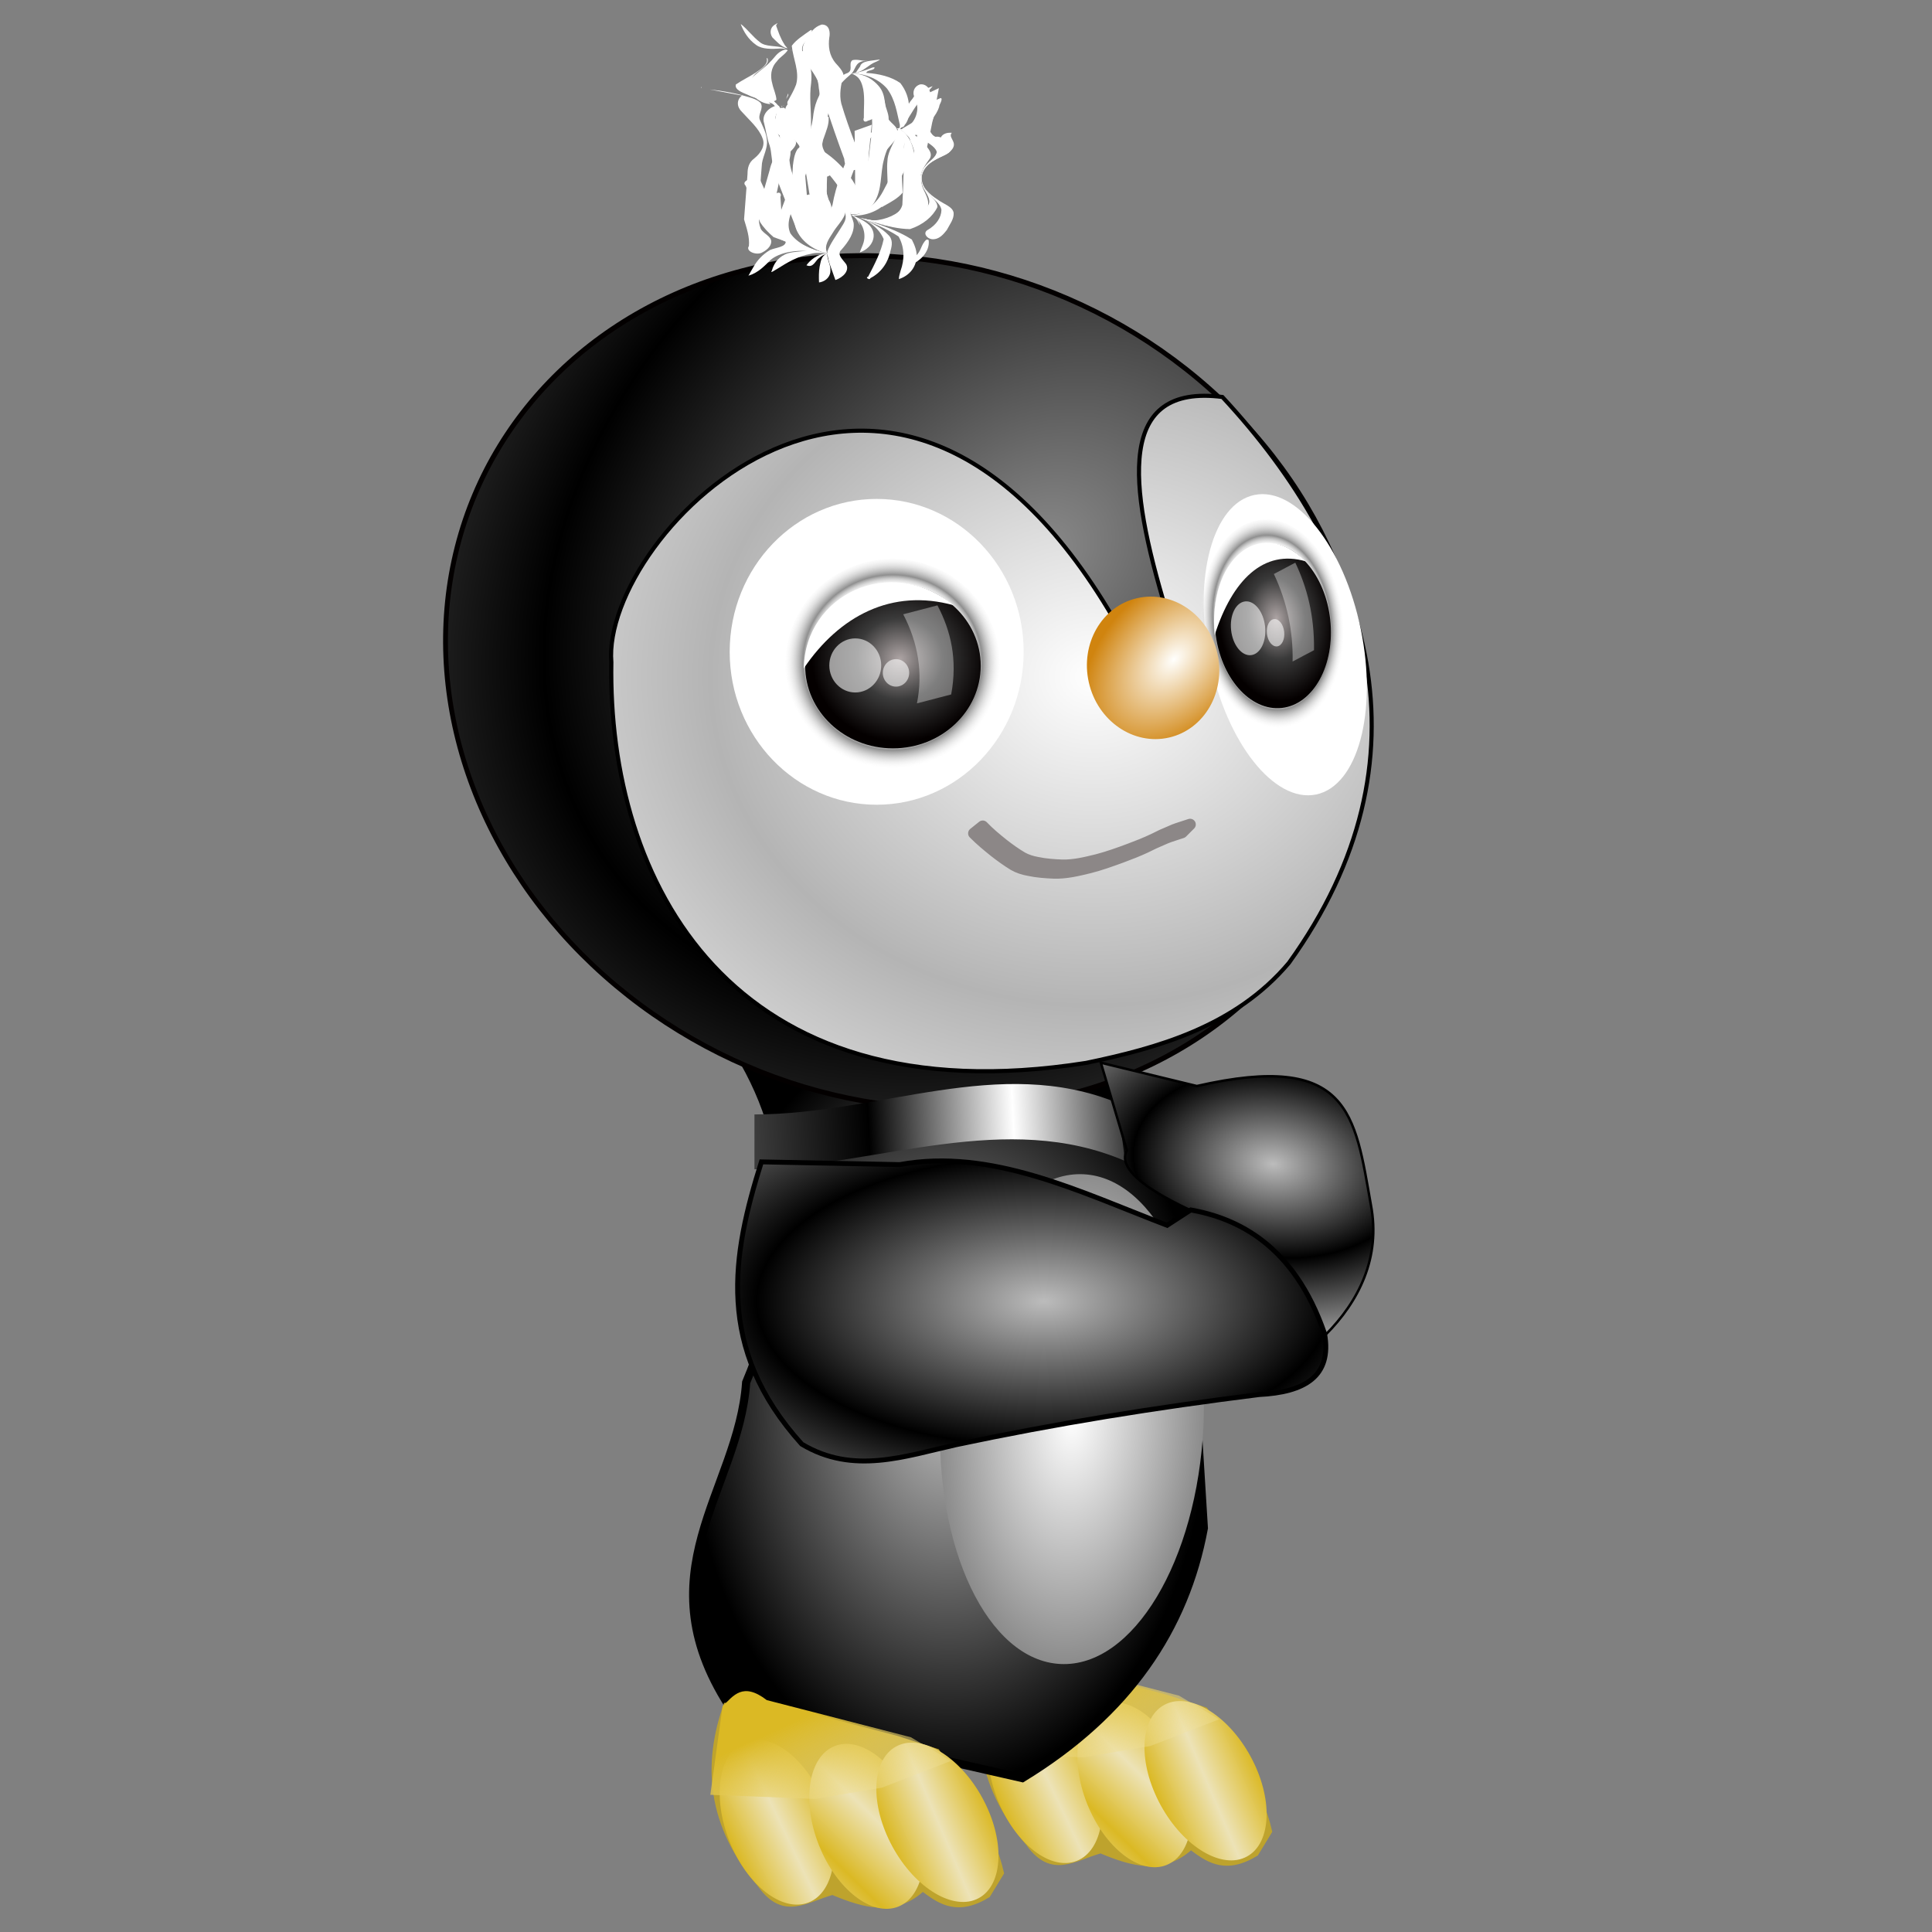 <?xml version="1.0" encoding="UTF-8" standalone="no"?>
<svg
   xmlns:dc="http://purl.org/dc/elements/1.1/"
   xmlns:cc="http://creativecommons.org/ns#"
   xmlns:rdf="http://www.w3.org/1999/02/22-rdf-syntax-ns#"
   xmlns:svg="http://www.w3.org/2000/svg"
   xmlns="http://www.w3.org/2000/svg"
   xmlns:xlink="http://www.w3.org/1999/xlink"
   xmlns:sodipodi="http://sodipodi.sourceforge.net/DTD/sodipodi-0.dtd"
   xmlns:inkscape="http://www.inkscape.org/namespaces/inkscape"
   width="255"
   height="255"
   viewBox="0 0 67.469 67.469"
   version="1.1"
   id="svg8"
   inkscape:version="1.0 (4035a4f, 2020-05-01)"
   sodipodi:docname="tuxy.svg">
  <rect x="0" y="0" width="67.469" height="67.469" fill="#808080" stroke="none"/>
  <defs
     id="defs2">
    <linearGradient
       id="linearGradient996"
       inkscape:collect="always">
      <stop
         id="stop992"
         offset="0"
         style="stop-color:#f2e39f;stop-opacity:0.322" />
      <stop
         id="stop994"
         offset="1"
         style="stop-color:#dbb924;stop-opacity:1" />
    </linearGradient>
    <linearGradient
       id="linearGradient969"
       inkscape:collect="always">
      <stop
         id="stop965"
         offset="0"
         style="stop-color:#dbb924;stop-opacity:1" />
      <stop
         id="stop967"
         offset="1"
         style="stop-color:#ede3b8;stop-opacity:0.994" />
    </linearGradient>
    <linearGradient
       id="linearGradient951"
       inkscape:collect="always">
      <stop
         id="stop946"
         offset="0"
         style="stop-color:#ffffff;stop-opacity:1" />
      <stop
         id="stop949"
         offset="1"
         style="stop-color:#8c8c8c;stop-opacity:1" />
    </linearGradient>
    <linearGradient
       id="linearGradient937"
       inkscape:collect="always">
      <stop
         id="stop933"
         offset="0"
         style="stop-color:#474747;stop-opacity:1" />
      <stop
         style="stop-color:#000000;stop-opacity:1"
         offset="0.483"
         id="stop941" />
      <stop
         id="stop935"
         offset="1"
         style="stop-color:#ffffff;stop-opacity:1" />
    </linearGradient>
    <linearGradient
       id="linearGradient917"
       inkscape:collect="always">
      <stop
         id="stop913"
         offset="0"
         style="stop-color:#bcbcbc;stop-opacity:1" />
      <stop
         id="stop915"
         offset="1"
         style="stop-color:#000000;stop-opacity:1" />
    </linearGradient>
    <linearGradient
       inkscape:collect="always"
       id="linearGradient907">
      <stop
         style="stop-color:#8b8b8b;stop-opacity:1"
         offset="0"
         id="stop903" />
      <stop
         style="stop-color:#000000;stop-opacity:1"
         offset="1"
         id="stop905" />
    </linearGradient>
    <linearGradient
       id="linearGradient995"
       inkscape:collect="always">
      <stop
         id="stop991"
         offset="0"
         style="stop-color:#fffffd;stop-opacity:1" />
      <stop
         id="stop993"
         offset="1"
         style="stop-color:#d0840f;stop-opacity:1" />
    </linearGradient>
    <linearGradient
       id="linearGradient959"
       inkscape:collect="always">
      <stop
         id="stop955"
         offset="0"
         style="stop-color:#ffffff;stop-opacity:1;" />
      <stop
         id="stop957"
         offset="1"
         style="stop-color:#b4b4b4;stop-opacity:1" />
    </linearGradient>
    <linearGradient
       id="linearGradient942"
       inkscape:collect="always">
      <stop
         id="stop938"
         offset="0"
         style="stop-color:#ada4a4;stop-opacity:1" />
      <stop
         style="stop-color:#3a3a3a;stop-opacity:1"
         offset="0.494"
         id="stop948" />
      <stop
         id="stop940"
         offset="1"
         style="stop-color:#040000;stop-opacity:1" />
    </linearGradient>
    <linearGradient
       id="linearGradient926"
       inkscape:collect="always">
      <stop
         id="stop922"
         offset="0"
         style="stop-color:#ffffff;stop-opacity:0" />
      <stop
         style="stop-color:#ffffff;stop-opacity:0"
         offset="0.714"
         id="stop932" />
      <stop
         style="stop-color:#8f8f8f;stop-opacity:1"
         offset="0.821"
         id="stop930" />
      <stop
         id="stop924"
         offset="1"
         style="stop-color:#ffffff;stop-opacity:0;" />
    </linearGradient>
    <radialGradient
       gradientUnits="userSpaceOnUse"
       gradientTransform="matrix(1,0,0,0.978,30.292,7.128)"
       r="3.533"
       fy="256.224"
       fx="20.695"
       cy="256.224"
       cx="20.695"
       id="radialGradient928"
       xlink:href="#linearGradient926"
       inkscape:collect="always" />
    <radialGradient
       gradientUnits="userSpaceOnUse"
       gradientTransform="matrix(1,0,0,0.941,30.27,16.394)"
       r="2.841"
       fy="256.332"
       fx="20.947"
       cy="256.332"
       cx="20.947"
       id="radialGradient944"
       xlink:href="#linearGradient942"
       inkscape:collect="always" />
    <radialGradient
       spreadMethod="reflect"
       gradientUnits="userSpaceOnUse"
       gradientTransform="matrix(1.079,0,0,0.928,-22.804,13.889)"
       r="12.376"
       fy="257.841"
       fx="56.502"
       cy="257.841"
       cx="56.502"
       id="radialGradient961"
       xlink:href="#linearGradient959"
       inkscape:collect="always" />
    <radialGradient
       r="3.533"
       fy="256.224"
       fx="20.695"
       cy="256.224"
       cx="20.695"
       gradientTransform="matrix(1,0,0,0.978,30.292,7.128)"
       gradientUnits="userSpaceOnUse"
       id="radialGradient985"
       xlink:href="#linearGradient926"
       inkscape:collect="always" />
    <radialGradient
       r="2.841"
       fy="256.332"
       fx="20.947"
       cy="256.332"
       cx="20.947"
       gradientTransform="matrix(1,0,0,0.941,30.27,16.394)"
       gradientUnits="userSpaceOnUse"
       id="radialGradient987"
       xlink:href="#linearGradient942"
       inkscape:collect="always" />
    <radialGradient
       gradientUnits="userSpaceOnUse"
       gradientTransform="matrix(-1.483,1.022,-0.664,-0.964,160.737,509.878)"
       r="2.132"
       fy="264.734"
       fx="0.671"
       cy="264.734"
       cx="0.671"
       id="radialGradient997"
       xlink:href="#linearGradient995"
       inkscape:collect="always" />
    <radialGradient
       inkscape:collect="always"
       xlink:href="#linearGradient907"
       id="radialGradient909"
       cx="116.109"
       cy="224.14"
       fx="116.109"
       fy="224.14"
       r="15.277"
       gradientTransform="matrix(-0.692,1.024,-0.815,-0.475,359.695,215.658)"
       gradientUnits="userSpaceOnUse"
       spreadMethod="reflect" />
    <radialGradient
       spreadMethod="reflect"
       gradientUnits="userSpaceOnUse"
       gradientTransform="matrix(1.071,0.129,-0.086,0.712,36.428,71.824)"
       r="4.549"
       fy="273.251"
       fx="29.442"
       cy="273.251"
       cx="29.442"
       id="radialGradient919"
       xlink:href="#linearGradient917"
       inkscape:collect="always" />
    <radialGradient
       spreadMethod="reflect"
       gradientUnits="userSpaceOnUse"
       gradientTransform="matrix(1.079,0,0,0.547,12.725,123.731)"
       r="9.287"
       fy="276.498"
       fx="21.985"
       cy="276.498"
       cx="21.985"
       id="radialGradient929"
       xlink:href="#linearGradient917"
       inkscape:collect="always" />
    <linearGradient
       gradientTransform="matrix(1.079,0,0,1.079,11.271,-24.145)"
       spreadMethod="reflect"
       gradientUnits="userSpaceOnUse"
       y2="271.269"
       x2="22.345"
       y1="271.711"
       x1="13.29"
       id="linearGradient939"
       xlink:href="#linearGradient937"
       inkscape:collect="always" />
    <radialGradient
       gradientUnits="userSpaceOnUse"
       gradientTransform="matrix(1.079,0,0,2.009,11.605,-283.192)"
       r="4.26"
       fy="278.767"
       fx="36.051"
       cy="278.767"
       cx="36.051"
       id="radialGradient953"
       xlink:href="#linearGradient951"
       inkscape:collect="always" />
    <linearGradient
       spreadMethod="reflect"
       gradientUnits="userSpaceOnUse"
       y2="276.674"
       x2="-92.842"
       y1="277.438"
       x1="-94.563"
       id="linearGradient971"
       xlink:href="#linearGradient969"
       inkscape:collect="always" />
    <linearGradient
       spreadMethod="reflect"
       gradientUnits="userSpaceOnUse"
       y2="265.03"
       x2="-124.289"
       y1="264.867"
       x1="-125.954"
       id="linearGradient979"
       xlink:href="#linearGradient969"
       inkscape:collect="always" />
    <linearGradient
       spreadMethod="reflect"
       gradientUnits="userSpaceOnUse"
       y2="276.127"
       x2="-95.47"
       y1="276.245"
       x1="-97.209"
       id="linearGradient987"
       xlink:href="#linearGradient969"
       inkscape:collect="always" />
    <linearGradient
       gradientUnits="userSpaceOnUse"
       y2="288.717"
       x2="13.477"
       y1="291.695"
       x1="14.832"
       id="linearGradient998"
       xlink:href="#linearGradient996"
       inkscape:collect="always" />
    <linearGradient
       spreadMethod="reflect"
       y2="276.127"
       x2="-95.47"
       y1="276.245"
       x1="-97.209"
       gradientUnits="userSpaceOnUse"
       id="linearGradient1020"
       xlink:href="#linearGradient969"
       inkscape:collect="always" />
    <linearGradient
       spreadMethod="reflect"
       y2="276.674"
       x2="-92.842"
       y1="277.438"
       x1="-94.563"
       gradientUnits="userSpaceOnUse"
       id="linearGradient1022"
       xlink:href="#linearGradient969"
       inkscape:collect="always" />
    <linearGradient
       spreadMethod="reflect"
       y2="265.03"
       x2="-124.289"
       y1="264.867"
       x1="-125.954"
       gradientUnits="userSpaceOnUse"
       id="linearGradient1024"
       xlink:href="#linearGradient969"
       inkscape:collect="always" />
    <linearGradient
       y2="288.717"
       x2="13.477"
       y1="291.695"
       x1="14.832"
       gradientUnits="userSpaceOnUse"
       id="linearGradient1026"
       xlink:href="#linearGradient996"
       inkscape:collect="always" />
    <radialGradient
       inkscape:collect="always"
       xlink:href="#linearGradient917"
       id="radialGradient960"
       cx="32.375"
       cy="278.656"
       fx="32.375"
       fy="278.656"
       r="8.396"
       gradientTransform="matrix(1.079,0,0,1.588,-1.804,-163.981)"
       gradientUnits="userSpaceOnUse" />
  </defs>
  <sodipodi:namedview
     inkscape:deskcolor="#ff0000"
     inkscape:pagecheckerboard="0"
     inkscape:showpageshadow="2"
     id="base"
     pagecolor="#ff0000"
     bordercolor="#666666"
     borderopacity="1.0"
     inkscape:pageopacity="0"
     inkscape:pageshadow="2"
     inkscape:zoom="3.4078431"
     inkscape:cx="127.5"
     inkscape:cy="129.11392"
     inkscape:document-units="mm"
     inkscape:current-layer="layer1"
     showgrid="false"
     units="px"
     inkscape:snap-to-guides="false"
     inkscape:snap-grids="false"
     inkscape:snap-others="false"
     inkscape:object-nodes="false"
     inkscape:snap-nodes="false"
     inkscape:snap-global="false"
     inkscape:window-width="1920"
     inkscape:window-height="1056"
     inkscape:window-x="0"
     inkscape:window-y="0"
     inkscape:window-maximized="1"
     inkscape:document-rotation="0" />
  <g
     inkscape:label="Layer 1"
     inkscape:groupmode="layer"
     id="layer1"
     transform="translate(0,-229.531)">
    <g
       id="g1018"
       transform="matrix(1.079,0,0,1.079,22.68,-23.382)">
      <path
         sodipodi:nodetypes="cccccccccc"
         id="path1008"
         d="m 11.095,288.165 1.271,-0.067 4.345,1.135 1.331,0.433 c 0.849,1.267 1.777,2.495 2.115,4.017 l -0.466,0.765 c -1.001,0.616 -1.599,0.265 -2.163,-0.166 -0.921,0.803 -1.92,0.521 -2.929,0.1 -0.799,0.221 -1.597,0.849 -2.396,-0.266 -1.683,-1.983 -1.817,-3.967 -1.109,-5.95 z"
         style="fill:#bea32d;fill-opacity:1;stroke:none;stroke-width:0.265px;stroke-linecap:butt;stroke-linejoin:miter;stroke-opacity:1" />
      <ellipse
         transform="rotate(-21.591)"
         ry="2.795"
         rx="1.655"
         cy="276.245"
         cx="-95.554"
         id="ellipse1010"
         style="fill:url(#linearGradient1020);fill-opacity:1;stroke:none;stroke-width:0.159;stroke-linecap:round;stroke-linejoin:round;stroke-miterlimit:4;stroke-dasharray:none" />
      <ellipse
         style="fill:url(#linearGradient1022);fill-opacity:1;stroke:none;stroke-width:0.159;stroke-linecap:round;stroke-linejoin:round;stroke-miterlimit:4;stroke-dasharray:none"
         id="ellipse1012"
         cx="-92.908"
         cy="277.438"
         rx="1.655"
         ry="2.795"
         transform="rotate(-21.591)" />
      <ellipse
         transform="rotate(-28.667)"
         ry="2.795"
         rx="1.655"
         cy="264.867"
         cx="-124.299"
         id="ellipse1014"
         style="fill:url(#linearGradient1024);fill-opacity:1;stroke:none;stroke-width:0.159;stroke-linecap:round;stroke-linejoin:round;stroke-miterlimit:4;stroke-dasharray:none" />
      <path
         sodipodi:nodetypes="cccccccc"
         id="path1016"
         d="m 11.045,288.274 c 0.352,-0.342 0.652,-0.798 1.431,-0.2 l 4.663,1.202 1.298,0.765 -2.23,0.865 -2.163,0.366 -3.395,-0.133 z"
         style="fill:url(#linearGradient1026);fill-opacity:1;stroke:none;stroke-width:0.265px;stroke-linecap:butt;stroke-linejoin:miter;stroke-opacity:1" />
    </g>
    <path
       sodipodi:nodetypes="ccccccccc"
       id="path955"
       d="m 25.809,266.309 c 2.057,3.393 2.043,7.199 0.248,11.498 -0.26,3.808 -3.726,6.683 -0.452,11.52 l 10.097,2.299 c 3.694,-2.251 5.689,-5.21 6.339,-8.73 -0.221,-3.675 -0.441,-6.749 -0.662,-11.332 l -1.985,-4.467 0.993,-1.82 z"
       style="fill:url(#radialGradient960);fill-opacity:1;stroke:#000000;stroke-width:0.285px;stroke-linecap:butt;stroke-linejoin:miter;stroke-opacity:1" />
    <ellipse
       transform="matrix(0.958,0.288,-0.247,0.969,0,0)"
       ry="14.581"
       rx="16.396"
       cy="233.724"
       cx="93.323"
       id="path916"
       style="fill:url(#radialGradient909);fill-opacity:1;stroke:#030000;stroke-width:0.171;stroke-linecap:round;stroke-linejoin:round;stroke-miterlimit:4;stroke-dasharray:none;stroke-opacity:1" />
    <path
       sodipodi:nodetypes="ccccccc"
       id="path918"
       d="m 40.722,250.826 -1.842,0.288 c -7.823,-13.319 -17.898,-2.904 -17.53,1.545 -0.133,7.606 4.107,15.96 16.58,13.99 2.46,-0.513 5.197,-1.254 7.082,-3.493 5.142,-7.144 2.837,-14.209 -2.324,-19.762 -3.69,-0.465 -3.294,3.032 -1.967,7.432 z"
       style="fill:url(#radialGradient961);fill-opacity:1;stroke:#000000;stroke-width:0.143;stroke-linecap:butt;stroke-linejoin:miter;stroke-miterlimit:4;stroke-dasharray:none;stroke-opacity:1" />
    <ellipse
       transform="rotate(-11.617)"
       style="fill:#ffffff;fill-opacity:1;stroke-width:0.083;stroke-linecap:round;stroke-linejoin:round"
       id="ellipse909"
       cx="-6.79"
       cy="255.921"
       rx="2.693"
       ry="5.34" />
    <ellipse
       ry="5.34"
       rx="5.133"
       cy="252.294"
       cx="30.615"
       id="path907"
       style="fill:#ffffff;fill-opacity:1;stroke-width:0.114;stroke-linecap:round;stroke-linejoin:round" />
    <g
       id="g969"
       transform="matrix(1.079,0,0,1.079,-23.844,-25.41)">
      <ellipse
         style="fill:url(#radialGradient928);fill-opacity:1;stroke:none;stroke-width:0.139;stroke-linecap:round;stroke-linejoin:round;stroke-miterlimit:4;stroke-dasharray:none;stroke-opacity:1"
         id="path920"
         cx="50.987"
         cy="257.749"
         rx="3.467"
         ry="3.383" />
      <ellipse
         style="fill:url(#radialGradient944);fill-opacity:1;stroke:none;stroke-width:0.108;stroke-linecap:round;stroke-linejoin:round;stroke-miterlimit:4;stroke-dasharray:none;stroke-opacity:1"
         id="path936"
         cx="50.999"
         cy="257.822"
         rx="2.841"
         ry="2.674" />
      <path
         style="fill:#ffffff;fill-opacity:1;stroke:none;stroke-width:0.111;stroke-linecap:butt;stroke-linejoin:miter;stroke-miterlimit:4;stroke-dasharray:none;stroke-opacity:1"
         d="m 48.112,257.907 c 0.037,-2.371 2.782,-3.715 4.85,-2.043 -1.994,-0.553 -3.696,0.34 -4.85,2.043 z"
         id="path934"
         sodipodi:nodetypes="ccc" />
      <path
         id="rect946"
         style="fill:#ffffff;fill-opacity:0.348;stroke:none;stroke-width:0.102;stroke-linecap:round;stroke-linejoin:round;stroke-miterlimit:4;stroke-dasharray:none;stroke-opacity:1"
         d="m 51.331,256.157 1.108,-0.289 c 0.435,0.829 0.654,1.757 0.444,2.883 l -1.108,0.289 c 0.196,-0.986 0.044,-1.947 -0.444,-2.883 z"
         sodipodi:nodetypes="ccccc" />
      <ellipse
         style="fill:#ffffff;fill-opacity:0.577;stroke:none;stroke-width:0.111;stroke-linecap:round;stroke-linejoin:round;stroke-miterlimit:4;stroke-dasharray:none;stroke-opacity:1"
         id="path951"
         cx="49.779"
         cy="257.812"
         rx="0.84"
         ry="0.875" />
      <ellipse
         ry="0.445"
         rx="0.427"
         cy="258.053"
         cx="51.097"
         id="ellipse953"
         style="fill:#ffffff;fill-opacity:0.577;stroke:none;stroke-width:0.056;stroke-linecap:round;stroke-linejoin:round;stroke-miterlimit:4;stroke-dasharray:none;stroke-opacity:1" />
    </g>
    <g
       transform="matrix(0.706,-0.078,0.118,1.072,-21.98,-21.02)"
       id="g983">
      <ellipse
         ry="3.383"
         rx="3.467"
         cy="257.749"
         cx="50.987"
         id="ellipse971"
         style="fill:url(#radialGradient985);fill-opacity:1;stroke:none;stroke-width:0.139;stroke-linecap:round;stroke-linejoin:round;stroke-miterlimit:4;stroke-dasharray:none;stroke-opacity:1" />
      <ellipse
         ry="2.674"
         rx="2.841"
         cy="257.822"
         cx="50.999"
         id="ellipse973"
         style="fill:url(#radialGradient987);fill-opacity:1;stroke:none;stroke-width:0.108;stroke-linecap:round;stroke-linejoin:round;stroke-miterlimit:4;stroke-dasharray:none;stroke-opacity:1" />
      <path
         sodipodi:nodetypes="ccc"
         id="path975"
         d="m 48.112,257.907 c 0.037,-2.371 2.782,-3.715 4.85,-2.043 -1.994,-0.553 -3.696,0.34 -4.85,2.043 z"
         style="fill:#ffffff;fill-opacity:1;stroke:none;stroke-width:0.111;stroke-linecap:butt;stroke-linejoin:miter;stroke-miterlimit:4;stroke-dasharray:none;stroke-opacity:1" />
      <path
         sodipodi:nodetypes="ccccc"
         d="m 51.331,256.157 1.108,-0.289 c 0.435,0.829 0.654,1.757 0.444,2.883 l -1.108,0.289 c 0.196,-0.986 0.044,-1.947 -0.444,-2.883 z"
         style="fill:#ffffff;fill-opacity:0.348;stroke:none;stroke-width:0.102;stroke-linecap:round;stroke-linejoin:round;stroke-miterlimit:4;stroke-dasharray:none;stroke-opacity:1"
         id="path977" />
      <ellipse
         ry="0.875"
         rx="0.84"
         cy="257.812"
         cx="49.779"
         id="ellipse979"
         style="fill:#ffffff;fill-opacity:0.577;stroke:none;stroke-width:0.111;stroke-linecap:round;stroke-linejoin:round;stroke-miterlimit:4;stroke-dasharray:none;stroke-opacity:1" />
      <ellipse
         style="fill:#ffffff;fill-opacity:0.577;stroke:none;stroke-width:0.056;stroke-linecap:round;stroke-linejoin:round;stroke-miterlimit:4;stroke-dasharray:none;stroke-opacity:1"
         id="ellipse981"
         cx="51.097"
         cy="258.053"
         rx="0.427"
         ry="0.445" />
    </g>
    <path
       d="m 34.008,258.634 c 0.224,0.228 0.471,0.431 0.719,0.631 0.216,0.169 0.439,0.33 0.673,0.473 0.164,0.095 0.341,0.149 0.526,0.183 0.288,0.062 0.581,0.082 0.875,0.095 0.422,0.014 0.832,-0.086 1.239,-0.185 0.38,-0.095 0.748,-0.229 1.116,-0.363 0.287,-0.106 0.572,-0.217 0.849,-0.346 0.196,-0.1 0.395,-0.192 0.597,-0.276 0.151,-0.07 0.308,-0.123 0.467,-0.173 0.07,-0.021 0.139,-0.045 0.209,-0.068 0,0 0.282,-0.282 0.282,-0.282 v 0 c -0.07,0.022 -0.139,0.047 -0.209,0.068 -0.158,0.053 -0.319,0.098 -0.47,0.171 -0.205,0.083 -0.405,0.175 -0.601,0.277 -0.277,0.131 -0.561,0.243 -0.848,0.35 -0.367,0.137 -0.736,0.269 -1.115,0.368 -0.403,0.099 -0.81,0.2 -1.228,0.19 -0.291,-0.013 -0.583,-0.031 -0.869,-0.093 -0.181,-0.032 -0.354,-0.085 -0.516,-0.173 -0.236,-0.138 -0.458,-0.298 -0.673,-0.465 -0.247,-0.199 -0.494,-0.4 -0.712,-0.632 0,0 -0.311,0.249 -0.311,0.249 z"
       id="path914"
       style="fill:#ffffff;stroke:#8c8787;stroke-width:0.399;stroke-linecap:round;stroke-linejoin:round" />
    <ellipse
       transform="rotate(-12.815)"
       ry="2.497"
       rx="2.301"
       cy="255.487"
       cx="-16.819"
       id="path989"
       style="fill:url(#radialGradient997);fill-opacity:1;stroke:none;stroke-width:0.128;stroke-linecap:round;stroke-linejoin:round;stroke-miterlimit:4;stroke-dasharray:none;stroke-opacity:1" />
    <path
       d="m 24.492,232.596 c 0.025,0.06 0.002,-0.118 5.59e-4,-0.003 z m 0.337,0.068 c 0.36,0.068 0.721,0.136 1.081,0.204 -0.201,0.158 -0.176,0.405 -0.002,0.568 0.264,0.296 0.597,0.578 0.72,0.921 0.106,0.25 -0.047,0.511 -0.282,0.702 -0.206,0.147 -0.241,0.354 -0.241,0.548 -0.04,0.529 -0.081,1.057 -0.121,1.586 0.09,0.306 0.2,0.616 0.169,0.931 -0.133,0.184 0.279,0.345 0.478,0.216 0.188,-0.095 0.337,-0.262 0.295,-0.427 -0.055,-0.175 -0.338,-0.26 -0.375,-0.443 -0.086,-0.211 -0.027,-0.434 -0.037,-0.65 0.016,-0.528 0.051,-1.056 0.095,-1.584 0.043,-0.275 0.211,-0.541 0.171,-0.821 -0.018,-0.243 -0.143,-0.473 -0.247,-0.703 -0.073,-0.195 0.146,-0.39 0.032,-0.581 -0.155,-0.168 -0.455,-0.212 -0.702,-0.289 -0.352,-0.087 -0.716,-0.147 -1.085,-0.187 z"
       id="path999"
       style="fill:#ffffff;fill-opacity:1;stroke:none;stroke-width:0.095;stroke-linecap:round;stroke-linejoin:round;stroke-miterlimit:4;stroke-dasharray:none;stroke-opacity:1" />
    <path
       d="m 27.773,233.047 c -0.302,0.045 -0.456,0.325 -0.266,0.494 0.146,0.263 0.167,0.55 0.288,0.818 0.063,0.121 0.237,0.254 0.06,0.372 -0.118,0.179 -0.139,0.383 -0.165,0.578 -0.043,0.647 -0.036,1.296 0.054,1.941 0.021,0.392 0.309,0.774 0.777,1.002 0.074,0.039 0.158,0.067 0.242,0.095 -0.296,-0.167 -0.404,-0.431 -0.458,-0.681 -0.094,-0.443 -0.056,-0.893 -0.129,-1.337 -0.043,-0.533 -0.094,-1.065 -0.128,-1.598 0.02,-0.026 0.009,-0.16 0.046,-0.123 -0.076,-0.201 -0.005,-0.408 -0.017,-0.613 0.006,-0.219 -0.015,-0.438 -0.059,-0.655 -1.65e-4,-0.116 0.086,-0.259 -0.057,-0.352 -0.063,0.02 -0.126,0.041 -0.19,0.061 z m 1.056,5.335 c -0.309,0.046 -0.529,0.225 -0.666,0.412 0.243,0.111 0.309,-0.171 0.447,-0.255 0.077,-0.072 0.184,-0.134 0.312,-0.157 l -0.046,-0.001 z"
       id="path1001"
       style="fill:#ffffff;fill-opacity:1;stroke:none;stroke-width:0.095;stroke-linecap:round;stroke-linejoin:round;stroke-miterlimit:4;stroke-dasharray:none;stroke-opacity:1" />
    <path
       d="m 27.111,233.219 c -0.337,0.093 -0.51,0.373 -0.428,0.61 0.068,0.263 0.099,0.53 0.196,0.789 0.073,0.245 0.057,0.496 0.128,0.741 0.12,0.476 0.334,0.938 0.507,1.405 0.106,0.269 0.211,0.539 0.317,0.808 0.2,0.319 0.529,0.604 0.963,0.786 -0.305,-0.192 -0.356,-0.492 -0.384,-0.76 -0.037,-0.321 -0.084,-0.649 -0.272,-0.948 -0.245,-0.5 -0.521,-1.002 -0.569,-1.533 0.031,-0.183 0.103,-0.397 -0.091,-0.551 -0.301,-0.181 -0.356,-0.469 -0.395,-0.726 -0.052,-0.194 0.046,-0.381 0.138,-0.554 0.007,-0.042 -0.045,-0.09 -0.112,-0.068 z"
       id="path1003"
       style="fill:#ffffff;fill-opacity:1;stroke:none;stroke-width:0.095;stroke-linecap:round;stroke-linejoin:round;stroke-miterlimit:4;stroke-dasharray:none;stroke-opacity:1" />
    <path
       d="m 28.823,233.606 c -0.334,0.125 -0.442,0.399 -0.53,0.635 0.008,0.137 -0.214,0.261 -0.185,0.376 0.156,0.213 0.222,0.451 0.278,0.684 0.058,0.318 0.008,0.639 -0.006,0.958 -0.027,0.337 -0.044,0.675 -0.062,1.013 0.047,0.323 0.221,0.627 0.407,0.922 -0.099,-0.388 0.148,-0.76 0.24,-1.137 0.019,-0.322 -0.117,-0.637 -0.09,-0.959 -0.007,-0.392 0.066,-0.793 -0.097,-1.175 -0.097,-0.188 -0.084,-0.39 -0.008,-0.58 0.078,-0.23 0.184,-0.462 0.168,-0.7 0.017,-0.043 -0.075,-0.051 -0.113,-0.038 z"
       id="path1005"
       style="fill:#ffffff;fill-opacity:1;stroke:none;stroke-width:0.095;stroke-linecap:round;stroke-linejoin:round;stroke-miterlimit:4;stroke-dasharray:none;stroke-opacity:1" />
    <path
       d="m 32.826,232.965 c -0.231,0.091 -0.428,0.222 -0.525,0.395 -0.115,0.2 -0.243,0.402 -0.459,0.562 -0.115,0.069 -0.293,0.178 -0.447,0.097 0.181,0.131 0.483,0.103 0.683,0.007 0.383,-0.17 0.617,-0.46 0.718,-0.76 0.005,-0.101 0.122,-0.224 0.074,-0.311 z m -1.431,1.054 c 0.231,0.132 0.223,0.359 0.196,0.547 -0.096,0.444 -0.352,0.86 -0.563,1.283 -0.14,0.247 -0.235,0.509 -0.453,0.732 -0.153,0.167 -0.353,0.315 -0.594,0.422 -0.082,0.024 -0.17,0.036 -0.259,0.035 0.409,0.222 0.527,0.614 0.438,0.953 -0.034,0.121 -0.097,0.236 -0.135,0.357 0.52,-0.187 0.65,-0.724 0.257,-1.021 -0.136,-0.108 -0.312,-0.187 -0.485,-0.264 0.558,0.008 1.074,-0.262 1.264,-0.617 0.241,-0.346 0.395,-0.716 0.586,-1.075 0.156,-0.324 0.211,-0.683 0.055,-1.012 -0.048,-0.132 -0.152,-0.253 -0.308,-0.337 z"
       id="path1007"
       style="fill:#ffffff;fill-opacity:1;stroke:none;stroke-width:0.095;stroke-linecap:round;stroke-linejoin:round;stroke-miterlimit:4;stroke-dasharray:none;stroke-opacity:1" />
    <path
       d="m 33.092,234.173 c -0.238,0.041 -0.312,0.244 -0.244,0.389 0.127,0.141 0.029,0.308 -0.13,0.416 -0.215,0.163 -0.445,0.331 -0.524,0.55 -0.106,0.216 -0.054,0.446 -0.102,0.667 -0.059,0.233 -0.245,0.437 -0.414,0.639 -0.263,0.284 -0.78,0.467 -1.268,0.387 -0.12,-0.02 -0.235,-0.052 -0.355,-0.074 0.388,0.13 0.824,0.2 1.256,0.175 0.464,-0.165 0.754,-0.486 0.942,-0.811 0.03,-0.325 -0.174,-0.651 -0.04,-0.973 0.113,-0.259 0.416,-0.45 0.739,-0.589 0.242,-0.088 0.427,-0.281 0.337,-0.472 -0.034,-0.099 -0.144,-0.208 -0.05,-0.308 -0.05,-0.004 -0.098,-0.002 -0.148,0.003 z m -2.826,3.078 c 0.291,0.159 0.492,0.387 0.594,0.631 -0.094,0.453 -0.322,0.885 -0.544,1.314 -0.123,0.017 0.063,0.138 0.076,0.051 0.435,-0.229 0.634,-0.604 0.709,-0.966 0.052,-0.182 0.088,-0.395 -0.087,-0.553 -0.219,-0.229 -0.541,-0.398 -0.877,-0.539 0.043,0.021 0.086,0.043 0.129,0.064 z"
       id="path1009"
       style="fill:#ffffff;fill-opacity:1;stroke:none;stroke-width:0.095;stroke-linecap:round;stroke-linejoin:round;stroke-miterlimit:4;stroke-dasharray:none;stroke-opacity:1" />
    <path
       d="m 30.479,234.144 c -0.328,0.095 -0.635,0.271 -0.721,0.518 -0.288,0.666 -0.569,1.338 -0.687,2.03 -0.148,0.408 -0.459,0.791 -0.483,1.218 0.008,0.167 0.053,0.373 0.299,0.452 -0.124,-0.242 0.058,-0.487 0.197,-0.705 0.121,-0.209 0.321,-0.398 0.411,-0.614 0.095,-0.341 -0.039,-0.698 0.125,-1.033 0.176,-0.51 0.373,-1.019 0.662,-1.505 0.054,-0.118 0.273,-0.259 0.242,-0.363 z"
       id="path1011"
       style="fill:#ffffff;fill-opacity:1;stroke:none;stroke-width:0.095;stroke-linecap:round;stroke-linejoin:round;stroke-miterlimit:4;stroke-dasharray:none;stroke-opacity:1" />
    <path
       d="m 29.845,234.101 c 0.01,0.743 0.023,1.487 0.015,2.23 -0.018,0.21 -0.046,0.42 -0.123,0.624 -0.156,0.053 0.105,0.098 0.124,0.019 0.249,-0.122 0.298,-0.347 0.373,-0.536 0.156,-0.588 0.047,-1.189 0.131,-1.782 0.025,-0.256 0.05,-0.512 0.076,-0.768 -0.199,0.071 -0.398,0.142 -0.596,0.213 z"
       id="path1013"
       style="fill:#ffffff;fill-opacity:1;stroke:none;stroke-width:0.095;stroke-linecap:round;stroke-linejoin:round;stroke-miterlimit:4;stroke-dasharray:none;stroke-opacity:1" />
    <path
       d="m 25.87,230.382 c 0.105,0.26 0.258,0.523 0.536,0.719 0.218,0.159 0.558,0.143 0.846,0.124 0.081,-0.007 0.317,0.037 0.121,-0.019 -0.267,-0.094 -0.641,-0.029 -0.84,-0.205 -0.25,-0.192 -0.411,-0.429 -0.654,-0.624 z m 1.536,0.884 c -0.263,0.074 -0.354,0.28 -0.51,0.428 -0.15,0.184 -0.403,0.328 -0.499,0.532 -0.082,0.22 0.077,0.43 0.24,0.611 0.088,0.098 0.309,0.333 0.477,0.18 -0.008,-0.184 -0.105,-0.373 -0.143,-0.56 -0.075,-0.263 -0.06,-0.552 0.159,-0.783 0.091,-0.143 0.307,-0.251 0.372,-0.391 -0.023,-0.02 -0.062,-0.021 -0.095,-0.017 z m -0.048,1.956 c -0.035,0.036 0.052,-0.014 0,0 z m -0.044,0.197 c -0.048,0.202 0.049,0.403 0.124,0.596 0.084,0.183 0.246,0.338 0.392,0.498 0.192,0.223 0.2,0.488 0.235,0.739 -0.029,0.184 0.346,0.327 0.498,0.146 0.115,-0.22 -0.159,-0.412 -0.287,-0.598 -0.299,-0.401 -0.496,-0.833 -0.735,-1.251 -0.028,-0.052 -0.18,-0.31 -0.228,-0.13 z"
       id="path1015"
       style="fill:#ffffff;fill-opacity:1;stroke:none;stroke-width:0.095;stroke-linecap:round;stroke-linejoin:round;stroke-miterlimit:4;stroke-dasharray:none;stroke-opacity:1" />
    <path
       d="m 28.321,231.299 c -0.188,0.012 -0.376,0.022 -0.565,0.033 0.344,0.313 0.628,0.66 0.809,1.032 0.093,0.275 0.15,0.555 0.257,0.828 0.212,0.632 0.429,1.263 0.662,1.892 0.003,0.151 0.079,0.422 0.375,0.382 0.195,-0.054 0.24,-0.226 0.217,-0.356 -0.049,-0.203 -0.158,-0.398 -0.227,-0.599 -0.172,-0.452 -0.334,-0.905 -0.469,-1.363 -0.077,-0.318 -0.014,-0.641 0.062,-0.956 -0.124,-0.193 -0.356,-0.339 -0.506,-0.522 -0.187,-0.129 -0.208,-0.466 -0.583,-0.376 z"
       id="path1017"
       style="fill:#ffffff;fill-opacity:1;stroke:none;stroke-width:0.095;stroke-linecap:round;stroke-linejoin:round;stroke-miterlimit:4;stroke-dasharray:none;stroke-opacity:1" />
    <path
       d="m 29.842,232.12 c 0.271,0.1 0.369,0.32 0.464,0.507 0.18,0.388 0.132,0.8 0.152,1.201 -0.011,0.57 -0.145,1.134 -0.153,1.704 -0.021,0.422 -0.036,0.859 -0.279,1.253 -0.07,0.08 -0.156,0.152 -0.23,0.231 0.346,0.004 0.611,-0.2 0.73,-0.406 0.291,-0.47 0.207,-0.994 0.337,-1.487 0.078,-0.337 0.232,-0.666 0.465,-0.968 0.057,-0.222 -0.311,-0.348 -0.336,-0.558 -0.124,-0.348 -0.029,-0.736 -0.302,-1.057 -0.182,-0.216 -0.478,-0.423 -0.861,-0.435 -0.113,-0.008 -0.042,0.005 0.014,0.016 z m -0.07,4.943 c 0.144,0.087 0.201,0.218 0.259,0.339 -0.013,-0.143 -0.119,-0.286 -0.301,-0.361 l 0.042,0.021 z"
       id="path1019"
       style="fill:#ffffff;fill-opacity:1;stroke:none;stroke-width:0.095;stroke-linecap:round;stroke-linejoin:round;stroke-miterlimit:4;stroke-dasharray:none;stroke-opacity:1" />
    <path
       d="m 28.31,230.582 c -0.239,0.171 -0.504,0.333 -0.66,0.548 0.045,0.453 0.281,0.903 0.15,1.359 -0.076,0.206 -0.195,0.403 -0.303,0.602 -0.018,0.292 0.261,0.54 0.309,0.824 0.068,0.221 0.112,0.448 0.236,0.658 -0.011,0.252 -0.007,0.505 0.063,0.753 0.084,0.49 0.164,0.98 0.241,1.471 -0.09,0.209 0.279,0.433 0.531,0.254 0.24,-0.137 0.161,-0.372 0.063,-0.545 -0.166,-0.491 -0.245,-0.995 -0.468,-1.476 -0.087,-0.169 -0.303,-0.313 -0.304,-0.498 0.072,-0.211 0.195,-0.415 0.154,-0.637 0.01,-0.488 -0.066,-0.976 0.004,-1.463 0.028,-0.302 0.019,-0.624 -0.205,-0.894 -0.144,-0.172 -0.162,-0.409 0.029,-0.568 0.101,-0.12 0.216,-0.248 0.198,-0.393 z"
       id="path1021"
       style="fill:#ffffff;fill-opacity:1;stroke:none;stroke-width:0.095;stroke-linecap:round;stroke-linejoin:round;stroke-miterlimit:4;stroke-dasharray:none;stroke-opacity:1" />
    <path
       d="m 26.435,232.136 c -0.162,0.143 -0.48,0.254 -0.441,0.463 0.099,0.188 0.374,0.285 0.596,0.395 0.174,0.074 0.363,0.127 0.55,0.183 -0.277,-0.269 -0.606,-0.543 -0.659,-0.883 -0.009,-0.07 0.013,-0.14 0.025,-0.209 l -0.036,0.026 z m 0.902,1.157 c -0.123,0.169 -0.054,0.374 0.034,0.545 0.158,0.26 0.342,0.52 0.634,0.722 0.271,0.237 0.451,0.515 0.69,0.766 0.351,0.391 0.687,0.796 0.875,1.24 0.079,0.128 0.039,0.303 0.101,0.414 0.217,-0.022 0.302,-0.203 0.333,-0.334 0.05,-0.279 -0.071,-0.558 -0.229,-0.812 -0.228,-0.342 -0.523,-0.667 -0.903,-0.94 -0.188,-0.137 -0.432,-0.225 -0.655,-0.326 -0.204,-0.169 -0.141,-0.411 -0.306,-0.593 -0.147,-0.195 -0.277,-0.398 -0.434,-0.589 -0.041,-0.027 -0.07,-0.108 -0.141,-0.093 z"
       id="path1023"
       style="fill:#ffffff;fill-opacity:1;stroke:none;stroke-width:0.095;stroke-linecap:round;stroke-linejoin:round;stroke-miterlimit:4;stroke-dasharray:none;stroke-opacity:1" />
    <path
       d="m 32.293,232.841 c -0.244,1.301 -0.489,2.602 -0.733,3.903 -0.199,0.274 -0.615,0.46 -1.056,0.489 -0.196,-0.025 -0.389,-0.066 -0.569,-0.126 0.398,0.136 0.826,0.271 1.281,0.251 0.395,-0.063 0.646,-0.323 0.744,-0.579 0.108,-0.249 0.136,-0.51 0.115,-0.769 -0.029,-0.272 0.029,-0.543 0.136,-0.804 0.145,-0.35 0.195,-0.713 0.279,-1.072 0.105,-0.508 0.199,-1.017 0.298,-1.525 -0.165,0.077 -0.33,0.155 -0.495,0.232 z"
       id="path1025"
       style="fill:#ffffff;fill-opacity:1;stroke:none;stroke-width:0.095;stroke-linecap:round;stroke-linejoin:round;stroke-miterlimit:4;stroke-dasharray:none;stroke-opacity:1" />
    <path
       d="m 30.464,231.89 c -0.217,0.091 -0.45,0.163 -0.693,0.213 0.509,-0.006 0.96,0.234 1.208,0.525 0.293,0.395 0.342,0.845 0.448,1.276 -0.042,0.113 0.155,0.082 0.161,-0.006 0.179,-0.188 0.146,-0.425 0.157,-0.639 -0.007,-0.287 -0.106,-0.574 -0.304,-0.827 -0.309,-0.221 -0.752,-0.329 -1.188,-0.355 0.017,-0.113 0.295,-0.071 0.287,-0.194 H 30.502 Z m 0.982,2.168 c 0.125,0.161 0.117,0.363 0.138,0.543 9.97e-4,0.437 -0.032,0.873 -0.039,1.31 -0.008,0.257 -0.022,0.514 -0.033,0.771 -0.073,0.335 -0.578,0.621 -1.075,0.537 -0.136,-0.019 -0.267,-0.052 -0.4,-0.081 0.47,0.195 0.949,0.388 1.344,0.654 0.213,0.379 0.21,0.801 0.07,1.192 -0.026,0.097 -0.059,0.195 -0.061,0.294 0.398,-0.131 0.593,-0.442 0.615,-0.732 0.032,-0.222 -0.058,-0.442 -0.162,-0.65 -0.441,-0.283 -0.982,-0.474 -1.517,-0.657 0.348,0.091 0.719,0.17 1.096,0.139 0.414,-0.174 0.597,-0.518 0.617,-0.838 -0.034,-0.469 -0.06,-0.937 -0.078,-1.407 -0.052,-0.353 -0.099,-0.734 -0.436,-1.021 -2e-6,-0.003 -0.163,-0.124 -0.078,-0.057 z"
       id="path1027"
       style="fill:#ffffff;fill-opacity:1;stroke:none;stroke-width:0.095;stroke-linecap:round;stroke-linejoin:round;stroke-miterlimit:4;stroke-dasharray:none;stroke-opacity:1" />
    <path
       d="m 29.499,236.171 c -0.208,0.089 -0.332,0.269 -0.261,0.435 0.087,0.141 0.267,0.254 0.285,0.415 0.056,0.195 -0.103,0.37 -0.203,0.543 -0.153,0.246 -0.332,0.487 -0.425,0.748 -0.003,0.192 0.055,0.386 0.127,0.573 0.051,0.142 0.102,0.283 0.152,0.425 0.283,-0.097 0.495,-0.333 0.377,-0.55 -0.106,-0.155 -0.352,-0.343 -0.162,-0.513 0.245,-0.279 0.461,-0.597 0.421,-0.931 -0.045,-0.207 -0.182,-0.405 -0.158,-0.619 -0.022,-0.173 0.039,-0.403 -0.118,-0.538 z"
       id="path1029"
       style="fill:#ffffff;fill-opacity:1;stroke:none;stroke-width:0.095;stroke-linecap:round;stroke-linejoin:round;stroke-miterlimit:4;stroke-dasharray:none;stroke-opacity:1" />
    <path
       d="m 27.147,236.266 c -0.244,0.092 -0.449,0.275 -0.411,0.476 0.04,0.322 -7.42e-4,0.671 0.256,0.957 0.207,0.221 0.583,0.313 0.901,0.438 0.118,0.04 0.236,0.08 0.354,0.12 -0.27,0.085 -0.597,0.039 -0.845,0.165 -0.261,0.127 -0.385,0.345 -0.445,0.554 -0.083,0.131 0.106,-0.018 0.164,-0.043 0.353,-0.22 0.722,-0.454 1.195,-0.538 0.18,-0.052 0.379,-0.03 0.567,-0.016 -0.326,-0.055 -0.618,-0.179 -0.887,-0.313 -0.336,-0.176 -0.59,-0.434 -0.646,-0.725 -0.071,-0.31 -0.073,-0.625 -0.096,-0.938 0.035,-0.05 0.013,-0.178 -0.107,-0.136 z"
       id="path1031"
       style="fill:#ffffff;fill-opacity:1;stroke:none;stroke-width:0.095;stroke-linecap:round;stroke-linejoin:round;stroke-miterlimit:4;stroke-dasharray:none;stroke-opacity:1" />
    <path
       d="m 26.357,235.68 c -0.128,0.098 -0.482,0.169 -0.318,0.338 0.182,0.419 0.318,0.847 0.504,1.266 0.116,0.192 0.284,0.366 0.472,0.528 0.576,0.212 1.162,0.417 1.787,0.552 0.014,10e-4 0.175,0.032 0.043,0.005 -0.519,-0.109 -0.99,-0.333 -1.32,-0.629 -0.302,-0.295 -0.394,-0.658 -0.559,-0.993 -0.137,-0.314 -0.278,-0.627 -0.423,-0.939 -0.051,-0.046 -0.067,-0.15 -0.185,-0.128 z"
       id="path1033"
       style="fill:#ffffff;fill-opacity:1;stroke:none;stroke-width:0.095;stroke-linecap:round;stroke-linejoin:round;stroke-miterlimit:4;stroke-dasharray:none;stroke-opacity:1" />
    <path
       d="m 26.772,231.566 c 0.073,0.207 -0.192,0.371 -0.384,0.503 -0.222,0.145 -0.476,0.263 -0.691,0.413 -0.051,0.181 0.224,0.28 0.411,0.358 0.262,0.137 0.597,0.184 0.866,0.313 0.228,0.158 0.122,0.393 0.086,0.585 -0.002,0.187 -0.022,0.452 0.24,0.56 0.273,0.068 0.452,-0.161 0.316,-0.312 -0.099,-0.175 -0.195,-0.35 -0.273,-0.529 -0.099,-0.207 -0.295,-0.384 -0.521,-0.533 -0.181,-0.147 -0.414,-0.271 -0.552,-0.439 -0.094,-0.167 0.045,-0.347 0.22,-0.462 0.152,-0.121 0.378,-0.274 0.315,-0.445 -0.005,-0.008 -0.022,-0.025 -0.033,-0.012 z"
       id="path1035"
       style="fill:#ffffff;fill-opacity:1;stroke:none;stroke-width:0.095;stroke-linecap:round;stroke-linejoin:round;stroke-miterlimit:4;stroke-dasharray:none;stroke-opacity:1" />
    <path
       d="m 27.105,230.368 c -0.22,0.099 -0.236,0.32 -0.131,0.471 0.147,0.139 0.274,0.303 0.512,0.381 0.037,5.1e-4 -0.086,-0.102 -0.095,-0.143 -0.137,-0.209 -0.211,-0.435 -0.289,-0.657 0.006,-0.02 0.098,-0.134 0.002,-0.052 z m 0.525,0.915 c -0.007,0.038 0.037,-0.031 0,0 z m -0.175,0.01 c -0.252,0.051 -0.362,0.233 -0.508,0.366 -0.247,0.253 -0.591,0.456 -0.816,0.719 -0.119,0.194 0.024,0.411 0.225,0.552 0.144,0.112 0.324,0.233 0.556,0.235 -0.13,-0.161 -0.385,-0.281 -0.468,-0.467 -0.122,-0.27 0.044,-0.558 0.296,-0.766 0.248,-0.215 0.456,-0.456 0.766,-0.633 0.009,-0.013 -0.046,-0.02 -0.051,-0.006 z"
       id="path1037"
       style="fill:#ffffff;fill-opacity:1;stroke:none;stroke-width:0.095;stroke-linecap:round;stroke-linejoin:round;stroke-miterlimit:4;stroke-dasharray:none;stroke-opacity:1" />
    <path
       d="m 29.764,231.634 c -0.158,0.136 0.075,0.381 -0.222,0.467 -0.212,0.117 -0.503,0.18 -0.631,0.358 -0.354,0.349 -0.48,0.778 -0.522,1.196 -0.039,0.254 -0.095,0.508 -0.203,0.753 -0.091,0.266 0.104,0.52 0.23,0.764 0.136,0.171 0.092,0.4 0.314,0.539 0.345,0.027 0.444,-0.279 0.331,-0.454 -0.108,-0.242 -0.363,-0.457 -0.345,-0.721 0.013,-0.267 0.122,-0.526 0.16,-0.791 0.071,-0.325 0.103,-0.659 0.26,-0.971 0.136,-0.247 0.353,-0.466 0.596,-0.668 0.148,-0.14 0.122,-0.38 0.405,-0.44 0.037,-0.001 0.283,-0.006 0.16,-0.007 -0.175,0.008 -0.372,-0.073 -0.534,-0.025 z"
       id="path1039"
       style="fill:#ffffff;fill-opacity:1;stroke:none;stroke-width:0.095;stroke-linecap:round;stroke-linejoin:round;stroke-miterlimit:4;stroke-dasharray:none;stroke-opacity:1" />
    <path
       d="m 32.523,232.558 c -0.256,0.097 -0.541,0.207 -0.647,0.407 -0.254,0.298 -0.37,0.64 -0.436,0.98 -0.094,0.145 -0.206,0.295 -0.397,0.4 -0.187,0.125 -0.349,0.268 -0.484,0.422 -0.174,0.211 -0.268,0.446 -0.386,0.673 -0.193,0.406 -0.343,0.822 -0.421,1.246 0.302,-0.102 0.346,-0.355 0.476,-0.545 0.281,-0.481 0.395,-1.009 0.804,-1.453 0.155,-0.184 0.334,-0.363 0.413,-0.572 -0.078,-0.134 0.192,-0.208 0.204,-0.34 0.179,-0.286 0.336,-0.581 0.583,-0.844 0.111,-0.131 0.225,-0.261 0.339,-0.391 z"
       id="path1041"
       style="fill:#ffffff;fill-opacity:1;stroke:none;stroke-width:0.095;stroke-linecap:round;stroke-linejoin:round;stroke-miterlimit:4;stroke-dasharray:none;stroke-opacity:1" />
    <path
       d="m 32.679,234.308 c -0.243,0.122 -0.04,0.327 0.029,0.475 0.045,0.18 -0.187,0.32 -0.31,0.463 -0.269,0.273 -0.297,0.638 -0.102,0.936 0.099,0.179 0.258,0.398 0.068,0.576 -0.183,0.229 -0.37,0.493 -0.746,0.595 -0.331,0.092 -0.704,0.048 -1.03,-0.033 0.383,0.101 0.775,0.207 1.191,0.212 0.456,-0.15 0.798,-0.439 0.955,-0.767 0.016,-0.212 -0.244,-0.361 -0.367,-0.538 -0.223,-0.28 -0.264,-0.657 0.023,-0.923 0.187,-0.185 0.485,-0.293 0.727,-0.439 0.217,-0.157 -0.013,-0.363 -0.179,-0.489 -0.068,-0.043 -0.16,-0.088 -0.257,-0.068 z"
       id="path1043"
       style="fill:#ffffff;fill-opacity:1;stroke:none;stroke-width:0.095;stroke-linecap:round;stroke-linejoin:round;stroke-miterlimit:4;stroke-dasharray:none;stroke-opacity:1" />
    <path
       d="m 32.131,232.478 c -0.223,0.075 -0.264,0.272 -0.208,0.422 0.078,0.169 0.138,0.346 0.102,0.525 -0.028,0.194 -0.134,0.385 -0.311,0.537 -0.073,0.05 -0.169,0.091 -0.276,0.087 0.494,0.332 0.782,0.832 0.649,1.307 -0.067,0.333 -0.029,0.67 -0.058,1.005 -0.023,0.202 -0.017,0.416 -0.155,0.6 -0.124,0.155 -0.3,0.313 -0.546,0.376 -0.315,0.051 -0.636,-0.013 -0.935,-0.08 0.409,0.119 0.838,0.233 1.29,0.228 0.407,-0.14 0.658,-0.436 0.719,-0.739 0.079,-0.321 -0.229,-0.604 -0.25,-0.919 -0.045,-0.276 0.159,-0.527 0.324,-0.768 0.112,-0.21 -0.114,-0.401 -0.262,-0.572 -0.08,-0.083 -0.177,-0.158 -0.265,-0.237 0.326,-0.067 0.503,-0.289 0.613,-0.494 0.157,-0.373 0.017,-0.763 -0.126,-1.127 -0.047,-0.083 -0.159,-0.172 -0.303,-0.151 z"
       id="path1045"
       style="fill:#ffffff;fill-opacity:1;stroke:none;stroke-width:0.095;stroke-linecap:round;stroke-linejoin:round;stroke-miterlimit:4;stroke-dasharray:none;stroke-opacity:1" />
    <path
       d="m 28.209,236.331 c -0.277,0.084 -0.37,0.343 -0.213,0.515 0.127,0.174 0.109,0.381 0.151,0.571 0.039,0.288 0.164,0.578 0.42,0.811 0.088,0.072 0.204,0.135 0.341,0.152 -0.233,-0.122 -0.135,-0.36 -0.124,-0.534 0.029,-0.281 0.21,-0.575 0.036,-0.849 -0.15,-0.215 -0.286,-0.437 -0.472,-0.639 -0.031,-0.027 -0.093,-0.046 -0.139,-0.026 z m 0.7,2.049 c -0.25,0.08 -0.242,0.301 -0.286,0.462 -0.031,0.183 -0.029,0.369 -0.021,0.553 0.272,-0.04 0.41,-0.246 0.397,-0.423 0.012,-0.192 -0.117,-0.373 -0.106,-0.564 l 0.023,-0.026 c 0.006,-0.003 -0.004,-0.001 -0.006,-0.001 z"
       id="path1047"
       style="fill:#ffffff;fill-opacity:1;stroke:none;stroke-width:0.095;stroke-linecap:round;stroke-linejoin:round;stroke-miterlimit:4;stroke-dasharray:none;stroke-opacity:1" />
    <path
       d="m 28.167,234.553 c -0.213,0.057 -0.181,0.271 -0.237,0.417 -0.125,0.433 -0.248,0.867 -0.421,1.292 -0.121,0.315 -0.243,0.63 -0.352,0.947 -0.048,0.261 0.032,0.543 0.282,0.748 0.014,0.208 -0.362,0.218 -0.552,0.307 -0.263,0.157 -0.45,0.366 -0.574,0.589 -0.062,0.101 -0.118,0.204 -0.176,0.306 0.356,-0.109 0.566,-0.347 0.78,-0.558 0.327,-0.263 0.87,-0.343 1.351,-0.3 0.183,0.011 0.361,0.04 0.541,0.064 -0.505,-0.116 -0.976,-0.349 -1.207,-0.686 -0.162,-0.356 0.027,-0.722 0.159,-1.067 0.207,-0.527 0.481,-1.055 0.46,-1.608 0.04,-0.161 -0.151,-0.359 0.045,-0.487 -0.033,0.012 -0.066,0.024 -0.099,0.036 z"
       id="path1049"
       style="fill:#ffffff;fill-opacity:1;stroke:none;stroke-width:0.095;stroke-linecap:round;stroke-linejoin:round;stroke-miterlimit:4;stroke-dasharray:none;stroke-opacity:1" />
    <path
       d="m 27.451,232.989 c 0.034,-0.062 0.098,-0.125 0.074,-0.194 -0.025,0.065 -0.049,0.13 -0.074,0.194 z m -0.141,0.241 c -0.094,0.033 0.058,0.025 0,0 z m -0.042,0.067 c -0.132,0.3 -0.118,0.62 -0.051,0.927 0.05,0.182 0.008,0.367 -0.073,0.541 -0.1,0.236 -0.217,0.47 -0.269,0.715 -0.127,0.459 -0.263,0.916 -0.404,1.372 0.28,-0.14 0.589,-0.307 0.647,-0.557 0.117,-0.491 0.162,-1.003 0.477,-1.459 0.122,-0.134 0.305,-0.298 0.136,-0.453 -0.161,-0.345 -0.199,-0.712 -0.368,-1.056 -0.017,-0.022 -0.058,-0.041 -0.095,-0.03 z"
       id="path1051"
       style="fill:#ffffff;fill-opacity:1;stroke:none;stroke-width:0.095;stroke-linecap:round;stroke-linejoin:round;stroke-miterlimit:4;stroke-dasharray:none;stroke-opacity:1" />
    <path
       d="m 30.167,231.934 c -0.133,0.068 -0.268,0.144 -0.434,0.168 0.191,-0.011 0.354,-0.093 0.474,-0.191 l -0.04,0.023 z m -0.434,0.168 c 0.305,0.092 0.368,0.346 0.413,0.549 0.059,0.33 0.014,0.664 0.021,0.995 -0.04,0.079 0.01,0.187 0.143,0.101 0.248,-0.065 0.458,-0.258 0.367,-0.444 -0.038,-0.342 -0.107,-0.706 -0.43,-0.982 -0.119,-0.114 -0.299,-0.218 -0.514,-0.218 z"
       id="path1053"
       style="fill:#ffffff;fill-opacity:1;stroke:none;stroke-width:0.095;stroke-linecap:round;stroke-linejoin:round;stroke-miterlimit:4;stroke-dasharray:none;stroke-opacity:1" />
    <path
       d="m 28.698,230.387 c -0.274,0.085 -0.406,0.29 -0.491,0.476 -0.164,0.18 -0.257,0.425 -0.08,0.617 0.29,0.349 0.441,0.748 0.47,1.149 0.049,0.203 -0.011,0.416 0.091,0.613 0.315,0.062 0.484,-0.2 0.504,-0.375 0.054,-0.198 0.15,-0.39 0.249,-0.579 0.08,-0.206 -0.116,-0.388 -0.261,-0.555 -0.227,-0.271 -0.261,-0.593 -0.218,-0.898 0.03,-0.143 0.024,-0.449 -0.264,-0.447 z"
       id="path1055"
       style="fill:#ffffff;fill-opacity:1;stroke:none;stroke-width:0.095;stroke-linecap:round;stroke-linejoin:round;stroke-miterlimit:4;stroke-dasharray:none;stroke-opacity:1" />
    <path
       d="m 30.685,231.614 c -0.229,0.041 -0.601,0.031 -0.649,0.238 -0.047,0.067 -0.094,0.134 -0.141,0.202 0.298,-0.045 0.431,-0.261 0.683,-0.36 0.025,-0.007 0.223,-0.103 0.107,-0.08 z m -0.887,0.5 c 0.387,0.201 0.529,0.544 0.584,0.861 0.052,0.257 0.082,0.516 0.116,0.774 0.108,0.158 0.478,0.096 0.535,-0.058 0.008,-0.199 -0.112,-0.393 -0.135,-0.593 -0.076,-0.303 -0.234,-0.617 -0.586,-0.822 -0.156,-0.091 -0.348,-0.15 -0.55,-0.173 z"
       id="path1057"
       style="fill:#ffffff;fill-opacity:1;stroke:none;stroke-width:0.095;stroke-linecap:round;stroke-linejoin:round;stroke-miterlimit:4;stroke-dasharray:none;stroke-opacity:1" />
    <path
       d="m 31.507,234.027 c 0.015,0.16 0.275,0.249 0.278,0.418 0.189,0.346 0.208,0.72 0.194,1.085 -0.1,0.064 0.115,0.163 0.107,0.046 0.123,-0.196 0.327,-0.391 0.282,-0.615 -0.08,-0.273 -0.318,-0.513 -0.59,-0.713 -0.197,-0.097 0.142,-0.205 0.234,-0.274 0.198,-0.117 0.235,-0.308 0.356,-0.461 -0.287,0.171 -0.575,0.342 -0.862,0.513 z"
       id="path1059"
       style="fill:#ffffff;fill-opacity:1;stroke:none;stroke-width:0.095;stroke-linecap:round;stroke-linejoin:round;stroke-miterlimit:4;stroke-dasharray:none;stroke-opacity:1" />
    <path
       d="m 32.15,233.915 c -0.212,0.077 -0.447,0.158 -0.695,0.136 0.239,0.108 0.554,0.137 0.735,0.3 0.17,0.16 0.452,0.273 0.523,0.476 0.005,0.194 -0.248,0.321 -0.364,0.482 -0.269,0.302 -0.204,0.7 0.072,0.988 0.158,0.185 0.427,0.341 0.456,0.567 -0.006,0.266 -0.184,0.526 -0.48,0.696 -0.171,0.098 -0.05,0.292 0.145,0.325 0.262,0.02 0.411,-0.185 0.521,-0.319 0.1,-0.194 0.257,-0.387 0.24,-0.598 -0.028,-0.224 -0.368,-0.318 -0.561,-0.469 -0.304,-0.192 -0.571,-0.453 -0.555,-0.748 2.71e-4,-0.259 0.201,-0.506 0.505,-0.656 0.18,-0.105 0.454,-0.172 0.529,-0.338 0.03,-0.213 -0.288,-0.346 -0.523,-0.438 -0.252,-0.083 -0.191,-0.337 -0.434,-0.408 -0.038,-0.007 -0.076,7.3e-4 -0.113,0.005 z m 0.196,3.99 c -0.193,0.171 -0.168,0.414 -0.384,0.576 -0.131,0.126 -0.263,0.252 -0.394,0.378 0.551,-0.129 0.911,-0.539 0.864,-0.934 -0.007,-0.024 -0.06,-0.036 -0.086,-0.02 z"
       id="path1061"
       style="fill:#ffffff;fill-opacity:1;stroke:none;stroke-width:0.095;stroke-linecap:round;stroke-linejoin:round;stroke-miterlimit:4;stroke-dasharray:none;stroke-opacity:1" />
    <path
       d="m 31.32,234.021 c 0.16,0.106 -0.045,0.253 -0.067,0.389 -0.121,0.244 -0.256,0.491 -0.263,0.753 -0.047,0.483 0.106,0.982 -0.125,1.451 -0.012,0.055 -0.16,0.218 -0.004,0.112 0.246,-0.136 0.505,-0.274 0.66,-0.467 -0.018,-0.494 -0.06,-0.991 0.04,-1.482 0.008,-0.228 0.078,-0.473 -0.074,-0.687 -0.049,-0.039 -0.073,-0.111 -0.166,-0.068 z"
       id="path1063"
       style="fill:#ffffff;fill-opacity:1;stroke:none;stroke-width:0.095;stroke-linecap:round;stroke-linejoin:round;stroke-miterlimit:4;stroke-dasharray:none;stroke-opacity:1" />
    <path
       sodipodi:nodetypes="ccccc"
       d="m 26.347,268.449 c 4.374,-8.2e-4 8.543,-2.093 12.676,-0.403 l 0.268,2.029 c -4.148,-1.786 -8.523,0.127 -12.944,0.291 z"
       style="fill:url(#linearGradient939);fill-opacity:1;stroke-width:0.171;stroke-linecap:round;stroke-linejoin:round;stroke-miterlimit:4;stroke-dasharray:none"
       id="rect931" />
    <ellipse
       transform="matrix(0.999,0.049,-0.047,0.999,0,0)"
       ry="8.56"
       rx="4.597"
       cy="276.892"
       cx="50.5"
       id="path944"
       style="fill:url(#radialGradient953);fill-opacity:1;stroke-width:0.191;stroke-linecap:round;stroke-linejoin:round;stroke-miterlimit:4;stroke-dasharray:none" />
    <path
       sodipodi:nodetypes="ccccccccc"
       id="path911"
       d="m 38.774,266.724 3.022,0.733 c 5.34,-1.219 5.517,0.978 6.077,4.147 0.354,1.846 -0.428,3.381 -1.583,4.541 l -0.898,-1.646 c -0.941,-0.973 -2.252,-1.868 -2.472,-2.12 -2.516,-1.015 -3.963,-1.931 -3.567,-2.677 L 38.443,266.641 Z"
       style="fill:url(#radialGradient919);fill-opacity:1;stroke:#000000;stroke-width:0.086;stroke-linecap:butt;stroke-linejoin:miter;stroke-miterlimit:4;stroke-dasharray:none;stroke-opacity:1" />
    <path
       sodipodi:nodetypes="ccccccccc"
       id="path921"
       d="m 26.59,270.106 4.83,0.095 c 3.196,-0.583 6.256,0.938 9.338,2.12 l 0.828,-0.537 c 1.608,0.291 3.593,1.198 4.67,4.319 0.268,1.507 -0.71,2.05 -2.286,2.129 -3.595,0.448 -7.125,1.018 -10.571,1.749 -1.8,0.403 -3.6,1.062 -5.401,-0.019 -3.034,-3.36 -2.428,-6.614 -1.408,-9.856 z"
       style="fill:url(#radialGradient929);fill-opacity:1;stroke:#000000;stroke-width:0.171;stroke-linecap:butt;stroke-linejoin:miter;stroke-miterlimit:4;stroke-dasharray:none;stroke-opacity:1" />
    <g
       transform="matrix(1.079,0,0,1.079,13.316,-21.93)"
       id="g1005">
      <path
         style="fill:#bea32d;fill-opacity:1;stroke:none;stroke-width:0.265px;stroke-linecap:butt;stroke-linejoin:miter;stroke-opacity:1"
         d="m 11.095,288.165 1.271,-0.067 4.345,1.135 1.331,0.433 c 0.849,1.267 1.777,2.495 2.115,4.017 l -0.466,0.765 c -1.001,0.616 -1.599,0.265 -2.163,-0.166 -0.921,0.803 -1.92,0.521 -2.929,0.1 -0.799,0.221 -1.597,0.849 -2.396,-0.266 -1.683,-1.983 -1.817,-3.967 -1.109,-5.95 z"
         id="path957"
         sodipodi:nodetypes="cccccccccc" />
      <ellipse
         style="fill:url(#linearGradient987);fill-opacity:1;stroke:none;stroke-width:0.159;stroke-linecap:round;stroke-linejoin:round;stroke-miterlimit:4;stroke-dasharray:none"
         id="path959"
         cx="-95.554"
         cy="276.245"
         rx="1.655"
         ry="2.795"
         transform="rotate(-21.591)" />
      <ellipse
         transform="rotate(-21.591)"
         ry="2.795"
         rx="1.655"
         cy="277.438"
         cx="-92.908"
         id="ellipse961"
         style="fill:url(#linearGradient971);fill-opacity:1;stroke:none;stroke-width:0.159;stroke-linecap:round;stroke-linejoin:round;stroke-miterlimit:4;stroke-dasharray:none" />
      <ellipse
         style="fill:url(#linearGradient979);fill-opacity:1;stroke:none;stroke-width:0.159;stroke-linecap:round;stroke-linejoin:round;stroke-miterlimit:4;stroke-dasharray:none"
         id="ellipse963"
         cx="-124.299"
         cy="264.867"
         rx="1.655"
         ry="2.795"
         transform="rotate(-28.667)" />
      <path
         style="fill:url(#linearGradient998);fill-opacity:1;stroke:none;stroke-width:0.265px;stroke-linecap:butt;stroke-linejoin:miter;stroke-opacity:1"
         d="m 11.045,288.274 c 0.352,-0.342 0.652,-0.798 1.431,-0.2 l 4.663,1.202 1.298,0.765 -2.23,0.865 -2.163,0.366 -3.395,-0.133 z"
         id="path990"
         sodipodi:nodetypes="cccccccc" />
    </g>
  </g>
</svg>

